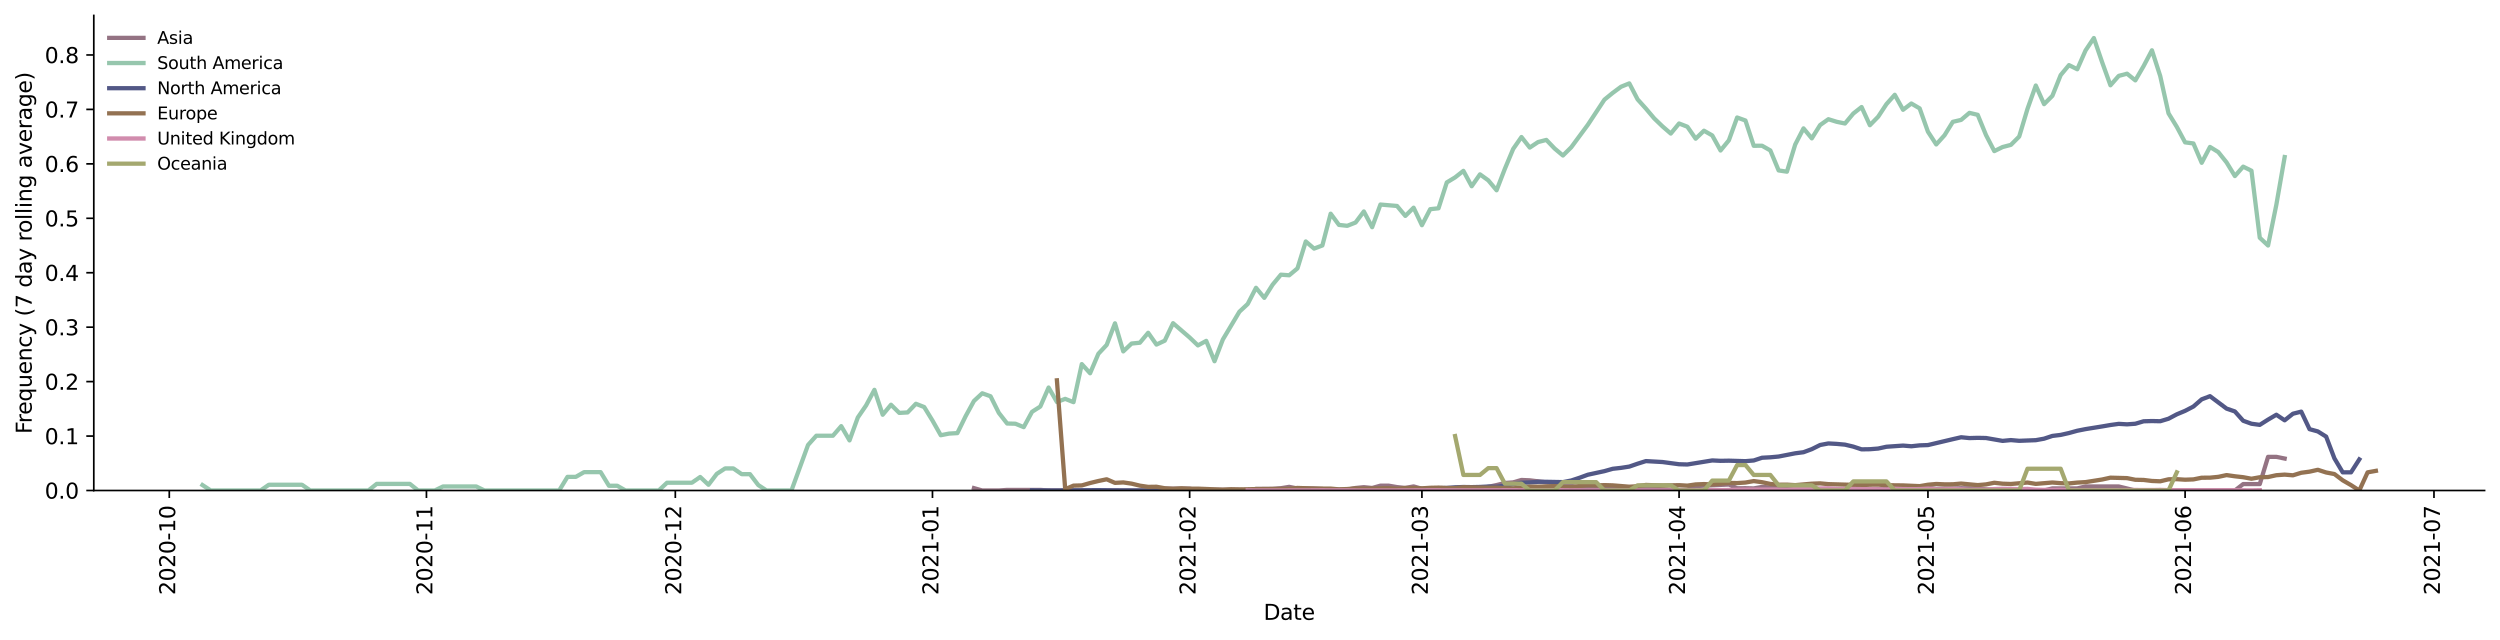 <?xml version="1.0" encoding="utf-8" standalone="no"?>
<!DOCTYPE svg PUBLIC "-//W3C//DTD SVG 1.1//EN"
  "http://www.w3.org/Graphics/SVG/1.1/DTD/svg11.dtd">
<svg height="298.621pt" version="1.1" viewBox="0 0 1166.981 298.621" width="1166.981pt" xmlns="http://www.w3.org/2000/svg" xmlns:xlink="http://www.w3.org/1999/xlink">
 <defs>
  <style type="text/css">*{stroke-linecap:butt;stroke-linejoin:round;}</style>
 </defs>
 <g id="figure_1">
  <g id="patch_1">
   <path d="M 0 298.621 
L 1166.981 298.621 
L 1166.981 0 
L 0 0 
z
" style="fill:#ffffff;"/>
  </g>
  <g id="axes_1">
   <g id="patch_2">
    <path d="M 43.781 228.96 
L 1159.781 228.96 
L 1159.781 7.2 
L 43.781 7.2 
z
" style="fill:#ffffff;"/>
   </g>
   <g id="matplotlib.axis_1">
    <g id="xtick_1">
     <g id="line2d_1">
      <defs>
       <path d="M 0 0 
L 0 3.5 
" id="m1f098448e4" style="stroke:#000000;stroke-width:0.8;"/>
      </defs>
      <g>
       <use style="stroke:#000000;stroke-width:0.8;" x="79.019" xlink:href="#m1f098448e4" y="228.96"/>
      </g>
     </g>
     <g id="text_1">
      <!-- 2020-10 -->
      <g transform="translate(81.779 277.743)rotate(-90)scale(0.1 -0.1)">
       <defs>
        <path d="M 1228 531 
L 3431 531 
L 3431 0 
L 469 0 
L 469 531 
Q 828 903 1448 1529 
Q 2069 2156 2228 2338 
Q 2531 2678 2651 2914 
Q 2772 3150 2772 3378 
Q 2772 3750 2511 3984 
Q 2250 4219 1831 4219 
Q 1534 4219 1204 4116 
Q 875 4013 500 3803 
L 500 4441 
Q 881 4594 1212 4672 
Q 1544 4750 1819 4750 
Q 2544 4750 2975 4387 
Q 3406 4025 3406 3419 
Q 3406 3131 3298 2873 
Q 3191 2616 2906 2266 
Q 2828 2175 2409 1742 
Q 1991 1309 1228 531 
z
" id="DejaVuSans-32" transform="scale(0.016)"/>
        <path d="M 2034 4250 
Q 1547 4250 1301 3770 
Q 1056 3291 1056 2328 
Q 1056 1369 1301 889 
Q 1547 409 2034 409 
Q 2525 409 2770 889 
Q 3016 1369 3016 2328 
Q 3016 3291 2770 3770 
Q 2525 4250 2034 4250 
z
M 2034 4750 
Q 2819 4750 3233 4129 
Q 3647 3509 3647 2328 
Q 3647 1150 3233 529 
Q 2819 -91 2034 -91 
Q 1250 -91 836 529 
Q 422 1150 422 2328 
Q 422 3509 836 4129 
Q 1250 4750 2034 4750 
z
" id="DejaVuSans-30" transform="scale(0.016)"/>
        <path d="M 313 2009 
L 1997 2009 
L 1997 1497 
L 313 1497 
L 313 2009 
z
" id="DejaVuSans-2d" transform="scale(0.016)"/>
        <path d="M 794 531 
L 1825 531 
L 1825 4091 
L 703 3866 
L 703 4441 
L 1819 4666 
L 2450 4666 
L 2450 531 
L 3481 531 
L 3481 0 
L 794 0 
L 794 531 
z
" id="DejaVuSans-31" transform="scale(0.016)"/>
       </defs>
       <use xlink:href="#DejaVuSans-32"/>
       <use x="63.623" xlink:href="#DejaVuSans-30"/>
       <use x="127.246" xlink:href="#DejaVuSans-32"/>
       <use x="190.869" xlink:href="#DejaVuSans-30"/>
       <use x="254.492" xlink:href="#DejaVuSans-2d"/>
       <use x="290.576" xlink:href="#DejaVuSans-31"/>
       <use x="354.199" xlink:href="#DejaVuSans-30"/>
      </g>
     </g>
    </g>
    <g id="xtick_2">
     <g id="line2d_2">
      <g>
       <use style="stroke:#000000;stroke-width:0.8;" x="199.061" xlink:href="#m1f098448e4" y="228.96"/>
      </g>
     </g>
     <g id="text_2">
      <!-- 2020-11 -->
      <g transform="translate(201.82 277.743)rotate(-90)scale(0.1 -0.1)">
       <use xlink:href="#DejaVuSans-32"/>
       <use x="63.623" xlink:href="#DejaVuSans-30"/>
       <use x="127.246" xlink:href="#DejaVuSans-32"/>
       <use x="190.869" xlink:href="#DejaVuSans-30"/>
       <use x="254.492" xlink:href="#DejaVuSans-2d"/>
       <use x="290.576" xlink:href="#DejaVuSans-31"/>
       <use x="354.199" xlink:href="#DejaVuSans-31"/>
      </g>
     </g>
    </g>
    <g id="xtick_3">
     <g id="line2d_3">
      <g>
       <use style="stroke:#000000;stroke-width:0.8;" x="315.23" xlink:href="#m1f098448e4" y="228.96"/>
      </g>
     </g>
     <g id="text_3">
      <!-- 2020-12 -->
      <g transform="translate(317.99 277.743)rotate(-90)scale(0.1 -0.1)">
       <use xlink:href="#DejaVuSans-32"/>
       <use x="63.623" xlink:href="#DejaVuSans-30"/>
       <use x="127.246" xlink:href="#DejaVuSans-32"/>
       <use x="190.869" xlink:href="#DejaVuSans-30"/>
       <use x="254.492" xlink:href="#DejaVuSans-2d"/>
       <use x="290.576" xlink:href="#DejaVuSans-31"/>
       <use x="354.199" xlink:href="#DejaVuSans-32"/>
      </g>
     </g>
    </g>
    <g id="xtick_4">
     <g id="line2d_4">
      <g>
       <use style="stroke:#000000;stroke-width:0.8;" x="435.272" xlink:href="#m1f098448e4" y="228.96"/>
      </g>
     </g>
     <g id="text_4">
      <!-- 2021-01 -->
      <g transform="translate(438.031 277.743)rotate(-90)scale(0.1 -0.1)">
       <use xlink:href="#DejaVuSans-32"/>
       <use x="63.623" xlink:href="#DejaVuSans-30"/>
       <use x="127.246" xlink:href="#DejaVuSans-32"/>
       <use x="190.869" xlink:href="#DejaVuSans-31"/>
       <use x="254.492" xlink:href="#DejaVuSans-2d"/>
       <use x="290.576" xlink:href="#DejaVuSans-30"/>
       <use x="354.199" xlink:href="#DejaVuSans-31"/>
      </g>
     </g>
    </g>
    <g id="xtick_5">
     <g id="line2d_5">
      <g>
       <use style="stroke:#000000;stroke-width:0.8;" x="555.314" xlink:href="#m1f098448e4" y="228.96"/>
      </g>
     </g>
     <g id="text_5">
      <!-- 2021-02 -->
      <g transform="translate(558.073 277.743)rotate(-90)scale(0.1 -0.1)">
       <use xlink:href="#DejaVuSans-32"/>
       <use x="63.623" xlink:href="#DejaVuSans-30"/>
       <use x="127.246" xlink:href="#DejaVuSans-32"/>
       <use x="190.869" xlink:href="#DejaVuSans-31"/>
       <use x="254.492" xlink:href="#DejaVuSans-2d"/>
       <use x="290.576" xlink:href="#DejaVuSans-30"/>
       <use x="354.199" xlink:href="#DejaVuSans-32"/>
      </g>
     </g>
    </g>
    <g id="xtick_6">
     <g id="line2d_6">
      <g>
       <use style="stroke:#000000;stroke-width:0.8;" x="663.738" xlink:href="#m1f098448e4" y="228.96"/>
      </g>
     </g>
     <g id="text_6">
      <!-- 2021-03 -->
      <g transform="translate(666.498 277.743)rotate(-90)scale(0.1 -0.1)">
       <defs>
        <path d="M 2597 2516 
Q 3050 2419 3304 2112 
Q 3559 1806 3559 1356 
Q 3559 666 3084 287 
Q 2609 -91 1734 -91 
Q 1441 -91 1130 -33 
Q 819 25 488 141 
L 488 750 
Q 750 597 1062 519 
Q 1375 441 1716 441 
Q 2309 441 2620 675 
Q 2931 909 2931 1356 
Q 2931 1769 2642 2001 
Q 2353 2234 1838 2234 
L 1294 2234 
L 1294 2753 
L 1863 2753 
Q 2328 2753 2575 2939 
Q 2822 3125 2822 3475 
Q 2822 3834 2567 4026 
Q 2313 4219 1838 4219 
Q 1578 4219 1281 4162 
Q 984 4106 628 3988 
L 628 4550 
Q 988 4650 1302 4700 
Q 1616 4750 1894 4750 
Q 2613 4750 3031 4423 
Q 3450 4097 3450 3541 
Q 3450 3153 3228 2886 
Q 3006 2619 2597 2516 
z
" id="DejaVuSans-33" transform="scale(0.016)"/>
       </defs>
       <use xlink:href="#DejaVuSans-32"/>
       <use x="63.623" xlink:href="#DejaVuSans-30"/>
       <use x="127.246" xlink:href="#DejaVuSans-32"/>
       <use x="190.869" xlink:href="#DejaVuSans-31"/>
       <use x="254.492" xlink:href="#DejaVuSans-2d"/>
       <use x="290.576" xlink:href="#DejaVuSans-30"/>
       <use x="354.199" xlink:href="#DejaVuSans-33"/>
      </g>
     </g>
    </g>
    <g id="xtick_7">
     <g id="line2d_7">
      <g>
       <use style="stroke:#000000;stroke-width:0.8;" x="783.78" xlink:href="#m1f098448e4" y="228.96"/>
      </g>
     </g>
     <g id="text_7">
      <!-- 2021-04 -->
      <g transform="translate(786.539 277.743)rotate(-90)scale(0.1 -0.1)">
       <defs>
        <path d="M 2419 4116 
L 825 1625 
L 2419 1625 
L 2419 4116 
z
M 2253 4666 
L 3047 4666 
L 3047 1625 
L 3713 1625 
L 3713 1100 
L 3047 1100 
L 3047 0 
L 2419 0 
L 2419 1100 
L 313 1100 
L 313 1709 
L 2253 4666 
z
" id="DejaVuSans-34" transform="scale(0.016)"/>
       </defs>
       <use xlink:href="#DejaVuSans-32"/>
       <use x="63.623" xlink:href="#DejaVuSans-30"/>
       <use x="127.246" xlink:href="#DejaVuSans-32"/>
       <use x="190.869" xlink:href="#DejaVuSans-31"/>
       <use x="254.492" xlink:href="#DejaVuSans-2d"/>
       <use x="290.576" xlink:href="#DejaVuSans-30"/>
       <use x="354.199" xlink:href="#DejaVuSans-34"/>
      </g>
     </g>
    </g>
    <g id="xtick_8">
     <g id="line2d_8">
      <g>
       <use style="stroke:#000000;stroke-width:0.8;" x="899.949" xlink:href="#m1f098448e4" y="228.96"/>
      </g>
     </g>
     <g id="text_8">
      <!-- 2021-05 -->
      <g transform="translate(902.709 277.743)rotate(-90)scale(0.1 -0.1)">
       <defs>
        <path d="M 691 4666 
L 3169 4666 
L 3169 4134 
L 1269 4134 
L 1269 2991 
Q 1406 3038 1543 3061 
Q 1681 3084 1819 3084 
Q 2600 3084 3056 2656 
Q 3513 2228 3513 1497 
Q 3513 744 3044 326 
Q 2575 -91 1722 -91 
Q 1428 -91 1123 -41 
Q 819 9 494 109 
L 494 744 
Q 775 591 1075 516 
Q 1375 441 1709 441 
Q 2250 441 2565 725 
Q 2881 1009 2881 1497 
Q 2881 1984 2565 2268 
Q 2250 2553 1709 2553 
Q 1456 2553 1204 2497 
Q 953 2441 691 2322 
L 691 4666 
z
" id="DejaVuSans-35" transform="scale(0.016)"/>
       </defs>
       <use xlink:href="#DejaVuSans-32"/>
       <use x="63.623" xlink:href="#DejaVuSans-30"/>
       <use x="127.246" xlink:href="#DejaVuSans-32"/>
       <use x="190.869" xlink:href="#DejaVuSans-31"/>
       <use x="254.492" xlink:href="#DejaVuSans-2d"/>
       <use x="290.576" xlink:href="#DejaVuSans-30"/>
       <use x="354.199" xlink:href="#DejaVuSans-35"/>
      </g>
     </g>
    </g>
    <g id="xtick_9">
     <g id="line2d_9">
      <g>
       <use style="stroke:#000000;stroke-width:0.8;" x="1019.991" xlink:href="#m1f098448e4" y="228.96"/>
      </g>
     </g>
     <g id="text_9">
      <!-- 2021-06 -->
      <g transform="translate(1022.75 277.743)rotate(-90)scale(0.1 -0.1)">
       <defs>
        <path d="M 2113 2584 
Q 1688 2584 1439 2293 
Q 1191 2003 1191 1497 
Q 1191 994 1439 701 
Q 1688 409 2113 409 
Q 2538 409 2786 701 
Q 3034 994 3034 1497 
Q 3034 2003 2786 2293 
Q 2538 2584 2113 2584 
z
M 3366 4563 
L 3366 3988 
Q 3128 4100 2886 4159 
Q 2644 4219 2406 4219 
Q 1781 4219 1451 3797 
Q 1122 3375 1075 2522 
Q 1259 2794 1537 2939 
Q 1816 3084 2150 3084 
Q 2853 3084 3261 2657 
Q 3669 2231 3669 1497 
Q 3669 778 3244 343 
Q 2819 -91 2113 -91 
Q 1303 -91 875 529 
Q 447 1150 447 2328 
Q 447 3434 972 4092 
Q 1497 4750 2381 4750 
Q 2619 4750 2861 4703 
Q 3103 4656 3366 4563 
z
" id="DejaVuSans-36" transform="scale(0.016)"/>
       </defs>
       <use xlink:href="#DejaVuSans-32"/>
       <use x="63.623" xlink:href="#DejaVuSans-30"/>
       <use x="127.246" xlink:href="#DejaVuSans-32"/>
       <use x="190.869" xlink:href="#DejaVuSans-31"/>
       <use x="254.492" xlink:href="#DejaVuSans-2d"/>
       <use x="290.576" xlink:href="#DejaVuSans-30"/>
       <use x="354.199" xlink:href="#DejaVuSans-36"/>
      </g>
     </g>
    </g>
    <g id="xtick_10">
     <g id="line2d_10">
      <g>
       <use style="stroke:#000000;stroke-width:0.8;" x="1136.16" xlink:href="#m1f098448e4" y="228.96"/>
      </g>
     </g>
     <g id="text_10">
      <!-- 2021-07 -->
      <g transform="translate(1138.92 277.743)rotate(-90)scale(0.1 -0.1)">
       <defs>
        <path d="M 525 4666 
L 3525 4666 
L 3525 4397 
L 1831 0 
L 1172 0 
L 2766 4134 
L 525 4134 
L 525 4666 
z
" id="DejaVuSans-37" transform="scale(0.016)"/>
       </defs>
       <use xlink:href="#DejaVuSans-32"/>
       <use x="63.623" xlink:href="#DejaVuSans-30"/>
       <use x="127.246" xlink:href="#DejaVuSans-32"/>
       <use x="190.869" xlink:href="#DejaVuSans-31"/>
       <use x="254.492" xlink:href="#DejaVuSans-2d"/>
       <use x="290.576" xlink:href="#DejaVuSans-30"/>
       <use x="354.199" xlink:href="#DejaVuSans-37"/>
      </g>
     </g>
    </g>
    <g id="text_11">
     <!-- Date -->
     <g transform="translate(589.83 289.341)scale(0.1 -0.1)">
      <defs>
       <path d="M 1259 4147 
L 1259 519 
L 2022 519 
Q 2988 519 3436 956 
Q 3884 1394 3884 2338 
Q 3884 3275 3436 3711 
Q 2988 4147 2022 4147 
L 1259 4147 
z
M 628 4666 
L 1925 4666 
Q 3281 4666 3915 4102 
Q 4550 3538 4550 2338 
Q 4550 1131 3912 565 
Q 3275 0 1925 0 
L 628 0 
L 628 4666 
z
" id="DejaVuSans-44" transform="scale(0.016)"/>
       <path d="M 2194 1759 
Q 1497 1759 1228 1600 
Q 959 1441 959 1056 
Q 959 750 1161 570 
Q 1363 391 1709 391 
Q 2188 391 2477 730 
Q 2766 1069 2766 1631 
L 2766 1759 
L 2194 1759 
z
M 3341 1997 
L 3341 0 
L 2766 0 
L 2766 531 
Q 2569 213 2275 61 
Q 1981 -91 1556 -91 
Q 1019 -91 701 211 
Q 384 513 384 1019 
Q 384 1609 779 1909 
Q 1175 2209 1959 2209 
L 2766 2209 
L 2766 2266 
Q 2766 2663 2505 2880 
Q 2244 3097 1772 3097 
Q 1472 3097 1187 3025 
Q 903 2953 641 2809 
L 641 3341 
Q 956 3463 1253 3523 
Q 1550 3584 1831 3584 
Q 2591 3584 2966 3190 
Q 3341 2797 3341 1997 
z
" id="DejaVuSans-61" transform="scale(0.016)"/>
       <path d="M 1172 4494 
L 1172 3500 
L 2356 3500 
L 2356 3053 
L 1172 3053 
L 1172 1153 
Q 1172 725 1289 603 
Q 1406 481 1766 481 
L 2356 481 
L 2356 0 
L 1766 0 
Q 1100 0 847 248 
Q 594 497 594 1153 
L 594 3053 
L 172 3053 
L 172 3500 
L 594 3500 
L 594 4494 
L 1172 4494 
z
" id="DejaVuSans-74" transform="scale(0.016)"/>
       <path d="M 3597 1894 
L 3597 1613 
L 953 1613 
Q 991 1019 1311 708 
Q 1631 397 2203 397 
Q 2534 397 2845 478 
Q 3156 559 3463 722 
L 3463 178 
Q 3153 47 2828 -22 
Q 2503 -91 2169 -91 
Q 1331 -91 842 396 
Q 353 884 353 1716 
Q 353 2575 817 3079 
Q 1281 3584 2069 3584 
Q 2775 3584 3186 3129 
Q 3597 2675 3597 1894 
z
M 3022 2063 
Q 3016 2534 2758 2815 
Q 2500 3097 2075 3097 
Q 1594 3097 1305 2825 
Q 1016 2553 972 2059 
L 3022 2063 
z
" id="DejaVuSans-65" transform="scale(0.016)"/>
      </defs>
      <use xlink:href="#DejaVuSans-44"/>
      <use x="77.002" xlink:href="#DejaVuSans-61"/>
      <use x="138.281" xlink:href="#DejaVuSans-74"/>
      <use x="177.49" xlink:href="#DejaVuSans-65"/>
     </g>
    </g>
   </g>
   <g id="matplotlib.axis_2">
    <g id="ytick_1">
     <g id="line2d_11">
      <defs>
       <path d="M 0 0 
L -3.5 0 
" id="m8416c98bc1" style="stroke:#000000;stroke-width:0.8;"/>
      </defs>
      <g>
       <use style="stroke:#000000;stroke-width:0.8;" x="43.781" xlink:href="#m8416c98bc1" y="228.96"/>
      </g>
     </g>
     <g id="text_12">
      <!-- 0.0 -->
      <g transform="translate(20.878 232.759)scale(0.1 -0.1)">
       <defs>
        <path d="M 684 794 
L 1344 794 
L 1344 0 
L 684 0 
L 684 794 
z
" id="DejaVuSans-2e" transform="scale(0.016)"/>
       </defs>
       <use xlink:href="#DejaVuSans-30"/>
       <use x="63.623" xlink:href="#DejaVuSans-2e"/>
       <use x="95.41" xlink:href="#DejaVuSans-30"/>
      </g>
     </g>
    </g>
    <g id="ytick_2">
     <g id="line2d_12">
      <g>
       <use style="stroke:#000000;stroke-width:0.8;" x="43.781" xlink:href="#m8416c98bc1" y="203.547"/>
      </g>
     </g>
     <g id="text_13">
      <!-- 0.1 -->
      <g transform="translate(20.878 207.347)scale(0.1 -0.1)">
       <use xlink:href="#DejaVuSans-30"/>
       <use x="63.623" xlink:href="#DejaVuSans-2e"/>
       <use x="95.41" xlink:href="#DejaVuSans-31"/>
      </g>
     </g>
    </g>
    <g id="ytick_3">
     <g id="line2d_13">
      <g>
       <use style="stroke:#000000;stroke-width:0.8;" x="43.781" xlink:href="#m8416c98bc1" y="178.135"/>
      </g>
     </g>
     <g id="text_14">
      <!-- 0.2 -->
      <g transform="translate(20.878 181.934)scale(0.1 -0.1)">
       <use xlink:href="#DejaVuSans-30"/>
       <use x="63.623" xlink:href="#DejaVuSans-2e"/>
       <use x="95.41" xlink:href="#DejaVuSans-32"/>
      </g>
     </g>
    </g>
    <g id="ytick_4">
     <g id="line2d_14">
      <g>
       <use style="stroke:#000000;stroke-width:0.8;" x="43.781" xlink:href="#m8416c98bc1" y="152.722"/>
      </g>
     </g>
     <g id="text_15">
      <!-- 0.3 -->
      <g transform="translate(20.878 156.521)scale(0.1 -0.1)">
       <use xlink:href="#DejaVuSans-30"/>
       <use x="63.623" xlink:href="#DejaVuSans-2e"/>
       <use x="95.41" xlink:href="#DejaVuSans-33"/>
      </g>
     </g>
    </g>
    <g id="ytick_5">
     <g id="line2d_15">
      <g>
       <use style="stroke:#000000;stroke-width:0.8;" x="43.781" xlink:href="#m8416c98bc1" y="127.31"/>
      </g>
     </g>
     <g id="text_16">
      <!-- 0.4 -->
      <g transform="translate(20.878 131.109)scale(0.1 -0.1)">
       <use xlink:href="#DejaVuSans-30"/>
       <use x="63.623" xlink:href="#DejaVuSans-2e"/>
       <use x="95.41" xlink:href="#DejaVuSans-34"/>
      </g>
     </g>
    </g>
    <g id="ytick_6">
     <g id="line2d_16">
      <g>
       <use style="stroke:#000000;stroke-width:0.8;" x="43.781" xlink:href="#m8416c98bc1" y="101.897"/>
      </g>
     </g>
     <g id="text_17">
      <!-- 0.5 -->
      <g transform="translate(20.878 105.696)scale(0.1 -0.1)">
       <use xlink:href="#DejaVuSans-30"/>
       <use x="63.623" xlink:href="#DejaVuSans-2e"/>
       <use x="95.41" xlink:href="#DejaVuSans-35"/>
      </g>
     </g>
    </g>
    <g id="ytick_7">
     <g id="line2d_17">
      <g>
       <use style="stroke:#000000;stroke-width:0.8;" x="43.781" xlink:href="#m8416c98bc1" y="76.484"/>
      </g>
     </g>
     <g id="text_18">
      <!-- 0.6 -->
      <g transform="translate(20.878 80.284)scale(0.1 -0.1)">
       <use xlink:href="#DejaVuSans-30"/>
       <use x="63.623" xlink:href="#DejaVuSans-2e"/>
       <use x="95.41" xlink:href="#DejaVuSans-36"/>
      </g>
     </g>
    </g>
    <g id="ytick_8">
     <g id="line2d_18">
      <g>
       <use style="stroke:#000000;stroke-width:0.8;" x="43.781" xlink:href="#m8416c98bc1" y="51.072"/>
      </g>
     </g>
     <g id="text_19">
      <!-- 0.7 -->
      <g transform="translate(20.878 54.871)scale(0.1 -0.1)">
       <use xlink:href="#DejaVuSans-30"/>
       <use x="63.623" xlink:href="#DejaVuSans-2e"/>
       <use x="95.41" xlink:href="#DejaVuSans-37"/>
      </g>
     </g>
    </g>
    <g id="ytick_9">
     <g id="line2d_19">
      <g>
       <use style="stroke:#000000;stroke-width:0.8;" x="43.781" xlink:href="#m8416c98bc1" y="25.659"/>
      </g>
     </g>
     <g id="text_20">
      <!-- 0.8 -->
      <g transform="translate(20.878 29.459)scale(0.1 -0.1)">
       <defs>
        <path d="M 2034 2216 
Q 1584 2216 1326 1975 
Q 1069 1734 1069 1313 
Q 1069 891 1326 650 
Q 1584 409 2034 409 
Q 2484 409 2743 651 
Q 3003 894 3003 1313 
Q 3003 1734 2745 1975 
Q 2488 2216 2034 2216 
z
M 1403 2484 
Q 997 2584 770 2862 
Q 544 3141 544 3541 
Q 544 4100 942 4425 
Q 1341 4750 2034 4750 
Q 2731 4750 3128 4425 
Q 3525 4100 3525 3541 
Q 3525 3141 3298 2862 
Q 3072 2584 2669 2484 
Q 3125 2378 3379 2068 
Q 3634 1759 3634 1313 
Q 3634 634 3220 271 
Q 2806 -91 2034 -91 
Q 1263 -91 848 271 
Q 434 634 434 1313 
Q 434 1759 690 2068 
Q 947 2378 1403 2484 
z
M 1172 3481 
Q 1172 3119 1398 2916 
Q 1625 2713 2034 2713 
Q 2441 2713 2670 2916 
Q 2900 3119 2900 3481 
Q 2900 3844 2670 4047 
Q 2441 4250 2034 4250 
Q 1625 4250 1398 4047 
Q 1172 3844 1172 3481 
z
" id="DejaVuSans-38" transform="scale(0.016)"/>
       </defs>
       <use xlink:href="#DejaVuSans-30"/>
       <use x="63.623" xlink:href="#DejaVuSans-2e"/>
       <use x="95.41" xlink:href="#DejaVuSans-38"/>
      </g>
     </g>
    </g>
    <g id="text_21">
     <!-- Frequency (7 day rolling average) -->
     <g transform="translate(14.798 202.529)rotate(-90)scale(0.1 -0.1)">
      <defs>
       <path d="M 628 4666 
L 3309 4666 
L 3309 4134 
L 1259 4134 
L 1259 2759 
L 3109 2759 
L 3109 2228 
L 1259 2228 
L 1259 0 
L 628 0 
L 628 4666 
z
" id="DejaVuSans-46" transform="scale(0.016)"/>
       <path d="M 2631 2963 
Q 2534 3019 2420 3045 
Q 2306 3072 2169 3072 
Q 1681 3072 1420 2755 
Q 1159 2438 1159 1844 
L 1159 0 
L 581 0 
L 581 3500 
L 1159 3500 
L 1159 2956 
Q 1341 3275 1631 3429 
Q 1922 3584 2338 3584 
Q 2397 3584 2469 3576 
Q 2541 3569 2628 3553 
L 2631 2963 
z
" id="DejaVuSans-72" transform="scale(0.016)"/>
       <path d="M 947 1747 
Q 947 1113 1208 752 
Q 1469 391 1925 391 
Q 2381 391 2643 752 
Q 2906 1113 2906 1747 
Q 2906 2381 2643 2742 
Q 2381 3103 1925 3103 
Q 1469 3103 1208 2742 
Q 947 2381 947 1747 
z
M 2906 525 
Q 2725 213 2448 61 
Q 2172 -91 1784 -91 
Q 1150 -91 751 415 
Q 353 922 353 1747 
Q 353 2572 751 3078 
Q 1150 3584 1784 3584 
Q 2172 3584 2448 3432 
Q 2725 3281 2906 2969 
L 2906 3500 
L 3481 3500 
L 3481 -1331 
L 2906 -1331 
L 2906 525 
z
" id="DejaVuSans-71" transform="scale(0.016)"/>
       <path d="M 544 1381 
L 544 3500 
L 1119 3500 
L 1119 1403 
Q 1119 906 1312 657 
Q 1506 409 1894 409 
Q 2359 409 2629 706 
Q 2900 1003 2900 1516 
L 2900 3500 
L 3475 3500 
L 3475 0 
L 2900 0 
L 2900 538 
Q 2691 219 2414 64 
Q 2138 -91 1772 -91 
Q 1169 -91 856 284 
Q 544 659 544 1381 
z
M 1991 3584 
L 1991 3584 
z
" id="DejaVuSans-75" transform="scale(0.016)"/>
       <path d="M 3513 2113 
L 3513 0 
L 2938 0 
L 2938 2094 
Q 2938 2591 2744 2837 
Q 2550 3084 2163 3084 
Q 1697 3084 1428 2787 
Q 1159 2491 1159 1978 
L 1159 0 
L 581 0 
L 581 3500 
L 1159 3500 
L 1159 2956 
Q 1366 3272 1645 3428 
Q 1925 3584 2291 3584 
Q 2894 3584 3203 3211 
Q 3513 2838 3513 2113 
z
" id="DejaVuSans-6e" transform="scale(0.016)"/>
       <path d="M 3122 3366 
L 3122 2828 
Q 2878 2963 2633 3030 
Q 2388 3097 2138 3097 
Q 1578 3097 1268 2742 
Q 959 2388 959 1747 
Q 959 1106 1268 751 
Q 1578 397 2138 397 
Q 2388 397 2633 464 
Q 2878 531 3122 666 
L 3122 134 
Q 2881 22 2623 -34 
Q 2366 -91 2075 -91 
Q 1284 -91 818 406 
Q 353 903 353 1747 
Q 353 2603 823 3093 
Q 1294 3584 2113 3584 
Q 2378 3584 2631 3529 
Q 2884 3475 3122 3366 
z
" id="DejaVuSans-63" transform="scale(0.016)"/>
       <path d="M 2059 -325 
Q 1816 -950 1584 -1140 
Q 1353 -1331 966 -1331 
L 506 -1331 
L 506 -850 
L 844 -850 
Q 1081 -850 1212 -737 
Q 1344 -625 1503 -206 
L 1606 56 
L 191 3500 
L 800 3500 
L 1894 763 
L 2988 3500 
L 3597 3500 
L 2059 -325 
z
" id="DejaVuSans-79" transform="scale(0.016)"/>
       <path id="DejaVuSans-20" transform="scale(0.016)"/>
       <path d="M 1984 4856 
Q 1566 4138 1362 3434 
Q 1159 2731 1159 2009 
Q 1159 1288 1364 580 
Q 1569 -128 1984 -844 
L 1484 -844 
Q 1016 -109 783 600 
Q 550 1309 550 2009 
Q 550 2706 781 3412 
Q 1013 4119 1484 4856 
L 1984 4856 
z
" id="DejaVuSans-28" transform="scale(0.016)"/>
       <path d="M 2906 2969 
L 2906 4863 
L 3481 4863 
L 3481 0 
L 2906 0 
L 2906 525 
Q 2725 213 2448 61 
Q 2172 -91 1784 -91 
Q 1150 -91 751 415 
Q 353 922 353 1747 
Q 353 2572 751 3078 
Q 1150 3584 1784 3584 
Q 2172 3584 2448 3432 
Q 2725 3281 2906 2969 
z
M 947 1747 
Q 947 1113 1208 752 
Q 1469 391 1925 391 
Q 2381 391 2643 752 
Q 2906 1113 2906 1747 
Q 2906 2381 2643 2742 
Q 2381 3103 1925 3103 
Q 1469 3103 1208 2742 
Q 947 2381 947 1747 
z
" id="DejaVuSans-64" transform="scale(0.016)"/>
       <path d="M 1959 3097 
Q 1497 3097 1228 2736 
Q 959 2375 959 1747 
Q 959 1119 1226 758 
Q 1494 397 1959 397 
Q 2419 397 2687 759 
Q 2956 1122 2956 1747 
Q 2956 2369 2687 2733 
Q 2419 3097 1959 3097 
z
M 1959 3584 
Q 2709 3584 3137 3096 
Q 3566 2609 3566 1747 
Q 3566 888 3137 398 
Q 2709 -91 1959 -91 
Q 1206 -91 779 398 
Q 353 888 353 1747 
Q 353 2609 779 3096 
Q 1206 3584 1959 3584 
z
" id="DejaVuSans-6f" transform="scale(0.016)"/>
       <path d="M 603 4863 
L 1178 4863 
L 1178 0 
L 603 0 
L 603 4863 
z
" id="DejaVuSans-6c" transform="scale(0.016)"/>
       <path d="M 603 3500 
L 1178 3500 
L 1178 0 
L 603 0 
L 603 3500 
z
M 603 4863 
L 1178 4863 
L 1178 4134 
L 603 4134 
L 603 4863 
z
" id="DejaVuSans-69" transform="scale(0.016)"/>
       <path d="M 2906 1791 
Q 2906 2416 2648 2759 
Q 2391 3103 1925 3103 
Q 1463 3103 1205 2759 
Q 947 2416 947 1791 
Q 947 1169 1205 825 
Q 1463 481 1925 481 
Q 2391 481 2648 825 
Q 2906 1169 2906 1791 
z
M 3481 434 
Q 3481 -459 3084 -895 
Q 2688 -1331 1869 -1331 
Q 1566 -1331 1297 -1286 
Q 1028 -1241 775 -1147 
L 775 -588 
Q 1028 -725 1275 -790 
Q 1522 -856 1778 -856 
Q 2344 -856 2625 -561 
Q 2906 -266 2906 331 
L 2906 616 
Q 2728 306 2450 153 
Q 2172 0 1784 0 
Q 1141 0 747 490 
Q 353 981 353 1791 
Q 353 2603 747 3093 
Q 1141 3584 1784 3584 
Q 2172 3584 2450 3431 
Q 2728 3278 2906 2969 
L 2906 3500 
L 3481 3500 
L 3481 434 
z
" id="DejaVuSans-67" transform="scale(0.016)"/>
       <path d="M 191 3500 
L 800 3500 
L 1894 563 
L 2988 3500 
L 3597 3500 
L 2284 0 
L 1503 0 
L 191 3500 
z
" id="DejaVuSans-76" transform="scale(0.016)"/>
       <path d="M 513 4856 
L 1013 4856 
Q 1481 4119 1714 3412 
Q 1947 2706 1947 2009 
Q 1947 1309 1714 600 
Q 1481 -109 1013 -844 
L 513 -844 
Q 928 -128 1133 580 
Q 1338 1288 1338 2009 
Q 1338 2731 1133 3434 
Q 928 4138 513 4856 
z
" id="DejaVuSans-29" transform="scale(0.016)"/>
      </defs>
      <use xlink:href="#DejaVuSans-46"/>
      <use x="50.27" xlink:href="#DejaVuSans-72"/>
      <use x="89.133" xlink:href="#DejaVuSans-65"/>
      <use x="150.656" xlink:href="#DejaVuSans-71"/>
      <use x="214.133" xlink:href="#DejaVuSans-75"/>
      <use x="277.512" xlink:href="#DejaVuSans-65"/>
      <use x="339.035" xlink:href="#DejaVuSans-6e"/>
      <use x="402.414" xlink:href="#DejaVuSans-63"/>
      <use x="457.395" xlink:href="#DejaVuSans-79"/>
      <use x="516.574" xlink:href="#DejaVuSans-20"/>
      <use x="548.361" xlink:href="#DejaVuSans-28"/>
      <use x="587.375" xlink:href="#DejaVuSans-37"/>
      <use x="650.998" xlink:href="#DejaVuSans-20"/>
      <use x="682.785" xlink:href="#DejaVuSans-64"/>
      <use x="746.262" xlink:href="#DejaVuSans-61"/>
      <use x="807.541" xlink:href="#DejaVuSans-79"/>
      <use x="866.721" xlink:href="#DejaVuSans-20"/>
      <use x="898.508" xlink:href="#DejaVuSans-72"/>
      <use x="937.371" xlink:href="#DejaVuSans-6f"/>
      <use x="998.553" xlink:href="#DejaVuSans-6c"/>
      <use x="1026.336" xlink:href="#DejaVuSans-6c"/>
      <use x="1054.119" xlink:href="#DejaVuSans-69"/>
      <use x="1081.902" xlink:href="#DejaVuSans-6e"/>
      <use x="1145.281" xlink:href="#DejaVuSans-67"/>
      <use x="1208.758" xlink:href="#DejaVuSans-20"/>
      <use x="1240.545" xlink:href="#DejaVuSans-61"/>
      <use x="1301.824" xlink:href="#DejaVuSans-76"/>
      <use x="1361.004" xlink:href="#DejaVuSans-65"/>
      <use x="1422.527" xlink:href="#DejaVuSans-72"/>
      <use x="1463.641" xlink:href="#DejaVuSans-61"/>
      <use x="1524.92" xlink:href="#DejaVuSans-67"/>
      <use x="1588.396" xlink:href="#DejaVuSans-65"/>
      <use x="1649.92" xlink:href="#DejaVuSans-29"/>
     </g>
    </g>
   </g>
   <g id="line2d_20">
    <path clip-path="url(#pfb87ba1a69)" d="M 454.633 227.861 
L 458.506 228.96 
L 466.25 228.96 
L 470.123 228.688 
L 485.612 228.688 
L 489.484 228.96 
L 535.952 228.96 
L 539.824 228.104 
L 555.314 228.104 
L 559.186 228.96 
L 563.058 228.654 
L 578.547 228.654 
L 582.42 228.96 
L 586.292 228.196 
L 594.037 228.196 
L 597.909 227.9 
L 601.781 227.265 
L 605.654 228.029 
L 613.398 228.029 
L 621.143 228.578 
L 628.887 228.578 
L 632.76 227.796 
L 636.632 227.415 
L 640.504 227.797 
L 644.377 226.716 
L 648.249 226.716 
L 652.121 227.385 
L 655.994 227.765 
L 659.866 227.069 
L 663.738 228.151 
L 667.611 228.151 
L 671.483 228.264 
L 675.355 228.264 
L 679.227 228.608 
L 686.972 228.608 
L 690.844 228.393 
L 694.717 227.256 
L 698.589 226.426 
L 702.461 225.459 
L 706.334 225.172 
L 710.206 224.05 
L 714.078 224.215 
L 721.823 225.162 
L 725.695 225.449 
L 729.568 226.601 
L 733.44 226.798 
L 737.312 227.519 
L 745.057 227.347 
L 748.929 227.108 
L 752.801 227.882 
L 756.674 227.412 
L 764.418 227.725 
L 768.291 228.149 
L 772.163 228.054 
L 779.908 228.792 
L 783.78 228.665 
L 787.652 228.665 
L 791.524 226.877 
L 807.014 226.168 
L 810.886 227.93 
L 814.758 227.9 
L 818.631 227.991 
L 822.503 227.299 
L 826.375 227.535 
L 830.248 227.419 
L 834.12 227.677 
L 837.992 227.565 
L 841.865 228.511 
L 845.737 228.099 
L 849.609 228.336 
L 853.481 228.336 
L 861.226 228.548 
L 865.098 228.844 
L 868.971 228.735 
L 872.843 228.444 
L 880.588 228.351 
L 884.46 227.806 
L 888.332 227.638 
L 892.205 227.746 
L 896.077 227.633 
L 899.949 227.726 
L 903.822 228.198 
L 907.694 228.022 
L 911.566 228.032 
L 915.438 227.902 
L 923.183 227.972 
L 927.055 228.426 
L 938.672 228.842 
L 942.545 228.96 
L 954.162 228.96 
L 958.034 227.983 
L 969.651 227.983 
L 973.523 227.091 
L 989.012 227.091 
L 996.757 228.96 
L 1043.225 228.96 
L 1047.097 225.97 
L 1054.842 225.97 
L 1058.714 213.264 
L 1062.586 213.264 
L 1066.459 214.044 
L 1066.459 214.044 
" style="fill:none;stroke:#947383;stroke-linecap:square;stroke-width:2;"/>
   </g>
   <g id="line2d_21">
    <path clip-path="url(#pfb87ba1a69)" d="M 94.509 226.419 
L 98.381 228.96 
L 121.615 228.96 
L 125.487 226.285 
L 140.976 226.285 
L 144.849 228.96 
L 171.955 228.96 
L 175.827 225.88 
L 191.316 225.88 
L 195.189 228.96 
L 202.933 228.96 
L 206.806 227.078 
L 222.295 227.078 
L 226.167 228.96 
L 261.018 228.96 
L 264.89 222.607 
L 268.763 222.607 
L 272.635 220.397 
L 280.379 220.397 
L 284.252 226.75 
L 288.124 226.75 
L 291.996 228.96 
L 307.486 228.96 
L 311.358 225.33 
L 322.975 225.33 
L 326.847 222.655 
L 330.719 226.285 
L 334.592 221.202 
L 338.464 218.661 
L 342.336 218.661 
L 346.209 221.336 
L 350.081 221.336 
L 353.953 226.419 
L 357.826 228.96 
L 369.443 228.96 
L 377.187 207.715 
L 381.06 203.389 
L 388.804 203.389 
L 392.676 198.923 
L 396.549 205.575 
L 400.421 194.884 
L 404.293 189.237 
L 408.166 181.976 
L 412.038 193.593 
L 415.91 188.934 
L 419.783 192.739 
L 423.655 192.522 
L 427.527 188.488 
L 431.4 190.001 
L 435.272 196.309 
L 439.144 203.164 
L 443.017 202.399 
L 446.889 202.173 
L 450.761 194.252 
L 454.633 187.173 
L 458.506 183.588 
L 462.378 184.978 
L 466.25 192.734 
L 470.123 197.691 
L 473.995 197.794 
L 477.867 199.383 
L 481.74 192.226 
L 485.612 189.767 
L 489.484 180.898 
L 493.357 187.653 
L 497.229 186.186 
L 501.101 187.723 
L 504.973 169.961 
L 508.846 174.232 
L 512.718 165.138 
L 516.59 160.999 
L 520.463 150.931 
L 524.335 164.024 
L 528.207 160.364 
L 532.08 159.981 
L 535.952 155.344 
L 539.824 160.843 
L 543.697 159.028 
L 547.569 150.866 
L 555.314 157.539 
L 559.186 161.24 
L 563.058 159.122 
L 566.93 168.625 
L 570.803 158.501 
L 578.547 145.501 
L 582.42 141.894 
L 586.292 134.346 
L 590.164 139.031 
L 594.037 132.886 
L 597.909 128.219 
L 601.781 128.498 
L 605.654 125.263 
L 609.526 112.716 
L 613.398 116.039 
L 617.27 114.584 
L 621.143 99.753 
L 625.015 104.986 
L 628.887 105.41 
L 632.76 103.88 
L 636.632 98.708 
L 640.504 106.045 
L 644.377 95.48 
L 652.121 96.142 
L 655.994 100.786 
L 659.866 96.953 
L 663.738 105.119 
L 667.611 97.647 
L 671.483 97.228 
L 675.355 85.158 
L 679.227 82.806 
L 683.1 79.764 
L 686.972 86.934 
L 690.844 81.39 
L 694.717 84.184 
L 698.589 88.812 
L 702.461 78.794 
L 706.334 69.532 
L 710.206 63.97 
L 714.078 68.887 
L 717.951 66.316 
L 721.823 65.313 
L 725.695 69.343 
L 729.568 72.589 
L 733.44 68.748 
L 741.184 58.265 
L 748.929 46.525 
L 752.801 43.364 
L 756.674 40.499 
L 760.546 38.927 
L 764.418 46.388 
L 768.291 50.683 
L 772.163 55.258 
L 776.035 58.988 
L 779.908 62.346 
L 783.78 57.646 
L 787.652 59.15 
L 791.524 64.735 
L 795.397 61.019 
L 799.269 63.22 
L 803.141 70.249 
L 807.014 65.511 
L 810.886 54.854 
L 814.758 56.246 
L 818.631 68.05 
L 822.503 68.022 
L 826.375 70.227 
L 830.248 79.556 
L 834.12 80.135 
L 837.992 67.462 
L 841.865 59.931 
L 845.737 64.588 
L 849.609 58.376 
L 853.481 55.649 
L 857.354 56.85 
L 861.226 57.652 
L 865.098 53.003 
L 868.971 49.964 
L 872.843 58.445 
L 876.715 54.479 
L 880.588 48.592 
L 884.46 44.254 
L 888.332 51.246 
L 892.205 48.318 
L 896.077 50.59 
L 899.949 61.477 
L 903.822 67.424 
L 907.694 63.13 
L 911.566 56.869 
L 915.438 55.969 
L 919.311 52.686 
L 923.183 53.603 
L 927.055 63.051 
L 930.928 70.537 
L 934.8 68.636 
L 938.672 67.621 
L 942.545 63.741 
L 946.417 50.82 
L 950.289 39.927 
L 954.162 48.616 
L 958.034 44.733 
L 961.906 35.049 
L 965.778 30.401 
L 969.651 32.324 
L 973.523 23.544 
L 977.395 17.76 
L 981.268 29.083 
L 985.14 39.811 
L 989.012 35.421 
L 992.885 34.395 
L 996.757 37.513 
L 1000.629 30.829 
L 1004.502 23.479 
L 1008.374 35.487 
L 1012.246 52.898 
L 1016.119 59.222 
L 1019.991 66.452 
L 1023.863 66.96 
L 1027.735 75.989 
L 1031.608 68.597 
L 1035.48 70.983 
L 1039.352 75.824 
L 1043.225 82.177 
L 1047.097 77.79 
L 1050.969 79.696 
L 1054.842 110.973 
L 1058.714 114.603 
L 1062.586 95.544 
L 1066.459 73.308 
L 1066.459 73.308 
" style="fill:none;stroke:#96c6ad;stroke-linecap:square;stroke-width:2;"/>
   </g>
   <g id="line2d_22">
    <path clip-path="url(#pfb87ba1a69)" d="M 481.74 228.863 
L 493.357 228.96 
L 501.101 228.861 
L 512.718 228.792 
L 520.463 228.892 
L 532.08 228.96 
L 551.441 228.91 
L 566.93 228.937 
L 594.037 228.841 
L 605.654 228.885 
L 617.27 228.731 
L 632.76 228.812 
L 659.866 228.273 
L 663.738 228.297 
L 671.483 227.841 
L 675.355 227.752 
L 679.227 227.47 
L 683.1 227.332 
L 686.972 227.392 
L 690.844 227.306 
L 694.717 227.107 
L 698.589 227.21 
L 702.461 226.695 
L 710.206 225.346 
L 714.078 225.199 
L 717.951 224.911 
L 721.823 224.902 
L 729.568 225.048 
L 733.44 224.301 
L 737.312 223.022 
L 741.184 221.598 
L 748.929 219.927 
L 752.801 218.831 
L 756.674 218.397 
L 760.546 217.801 
L 764.418 216.459 
L 768.291 215.235 
L 776.035 215.67 
L 783.78 216.707 
L 787.652 216.818 
L 799.269 214.926 
L 803.141 215.115 
L 807.014 215.044 
L 814.758 215.271 
L 818.631 214.943 
L 822.503 213.672 
L 826.375 213.463 
L 830.248 213.107 
L 837.992 211.597 
L 841.865 211.091 
L 845.737 209.654 
L 849.609 207.727 
L 853.481 206.997 
L 857.354 207.204 
L 861.226 207.555 
L 865.098 208.475 
L 868.971 209.754 
L 872.843 209.69 
L 876.715 209.382 
L 880.588 208.537 
L 888.332 207.998 
L 892.205 208.311 
L 896.077 207.892 
L 899.949 207.756 
L 911.566 205 
L 915.438 204.113 
L 919.311 204.491 
L 923.183 204.382 
L 927.055 204.463 
L 934.8 205.802 
L 938.672 205.431 
L 942.545 205.77 
L 950.289 205.47 
L 954.162 204.772 
L 958.034 203.486 
L 961.906 203.012 
L 965.778 202.137 
L 969.651 201.069 
L 973.523 200.304 
L 981.268 199.055 
L 985.14 198.389 
L 989.012 197.856 
L 992.885 198.076 
L 996.757 197.8 
L 1000.629 196.652 
L 1004.502 196.542 
L 1008.374 196.625 
L 1012.246 195.456 
L 1016.119 193.402 
L 1019.991 191.78 
L 1023.863 189.764 
L 1027.735 186.407 
L 1031.608 184.932 
L 1039.352 190.735 
L 1043.225 192.06 
L 1047.097 196.404 
L 1050.969 197.798 
L 1054.842 198.325 
L 1058.714 195.87 
L 1062.586 193.601 
L 1066.459 196.195 
L 1070.331 193.122 
L 1074.203 192.15 
L 1078.075 200.329 
L 1081.948 201.388 
L 1085.82 203.808 
L 1089.692 213.973 
L 1093.565 220.489 
L 1097.437 220.489 
L 1101.309 214.439 
L 1101.309 214.439 
" style="fill:none;stroke:#525886;stroke-linecap:square;stroke-width:2;"/>
   </g>
   <g id="line2d_23">
    <path clip-path="url(#pfb87ba1a69)" d="M 493.357 177.537 
L 497.229 228.362 
L 501.101 226.687 
L 504.973 226.588 
L 508.846 225.471 
L 512.718 224.53 
L 516.59 223.727 
L 520.463 225.403 
L 524.335 225.192 
L 528.207 225.756 
L 532.08 226.697 
L 535.952 227.271 
L 539.824 227.212 
L 543.697 227.912 
L 547.569 228.169 
L 551.441 227.935 
L 555.314 228.119 
L 559.186 228.1 
L 570.803 228.571 
L 574.675 228.368 
L 578.547 228.445 
L 586.292 228.306 
L 601.781 228.166 
L 605.654 227.772 
L 613.398 228.045 
L 621.143 228.077 
L 625.015 228.426 
L 628.887 228.278 
L 632.76 227.986 
L 636.632 228.076 
L 648.249 227.886 
L 652.121 228.129 
L 655.994 227.803 
L 659.866 227.802 
L 663.738 227.952 
L 667.611 227.697 
L 671.483 227.616 
L 675.355 227.811 
L 679.227 227.819 
L 683.1 227.439 
L 694.717 227.631 
L 698.589 227.621 
L 702.461 227.861 
L 706.334 227.961 
L 714.078 227.135 
L 717.951 227.162 
L 725.695 226.924 
L 729.568 227.312 
L 733.44 227.363 
L 737.312 226.851 
L 741.184 226.552 
L 745.057 226.61 
L 748.929 226.445 
L 752.801 226.562 
L 760.546 227.195 
L 764.418 226.977 
L 768.291 226.369 
L 776.035 226.649 
L 783.78 226.475 
L 787.652 226.693 
L 791.524 226.128 
L 795.397 225.965 
L 799.269 226.145 
L 807.014 225.412 
L 810.886 225.498 
L 814.758 225.244 
L 818.631 224.563 
L 822.503 225.086 
L 826.375 225.9 
L 830.248 226.264 
L 834.12 226.23 
L 837.992 226.459 
L 845.737 225.781 
L 849.609 225.633 
L 853.481 225.992 
L 868.971 226.438 
L 872.843 226.26 
L 876.715 226.22 
L 880.588 226.494 
L 888.332 226.588 
L 896.077 226.93 
L 899.949 226.27 
L 903.822 225.92 
L 907.694 226.085 
L 911.566 226.067 
L 915.438 225.727 
L 923.183 226.443 
L 927.055 226.111 
L 930.928 225.345 
L 934.8 225.786 
L 938.672 225.922 
L 946.417 225.245 
L 950.289 225.874 
L 958.034 225.229 
L 961.906 225.54 
L 965.778 225.659 
L 969.651 225.267 
L 973.523 225.046 
L 981.268 223.828 
L 985.14 222.975 
L 992.885 223.183 
L 996.757 223.954 
L 1000.629 224.037 
L 1004.502 224.511 
L 1008.374 224.666 
L 1012.246 223.739 
L 1016.119 223.678 
L 1019.991 223.921 
L 1023.863 223.781 
L 1027.735 222.997 
L 1031.608 222.972 
L 1035.48 222.595 
L 1039.352 221.768 
L 1043.225 222.323 
L 1047.097 222.756 
L 1050.969 223.472 
L 1054.842 222.777 
L 1058.714 222.675 
L 1062.586 221.827 
L 1066.459 221.55 
L 1070.331 221.87 
L 1074.203 220.683 
L 1078.075 220.167 
L 1081.948 219.297 
L 1085.82 220.547 
L 1089.692 221.284 
L 1093.565 224.208 
L 1097.437 226.45 
L 1101.309 228.96 
L 1105.182 220.489 
L 1109.054 219.791 
L 1109.054 219.791 
" style="fill:none;stroke:#937252;stroke-linecap:square;stroke-width:2;"/>
   </g>
   <g id="line2d_24">
    <path clip-path="url(#pfb87ba1a69)" d="M 582.42 228.903 
L 586.292 228.96 
L 590.164 228.96 
L 594.037 228.96 
L 597.909 228.96 
L 601.781 228.928 
L 605.654 228.928 
L 609.526 228.928 
L 613.398 228.889 
L 617.27 228.863 
L 621.143 228.895 
L 625.015 228.895 
L 628.887 228.895 
L 632.76 228.934 
L 636.632 228.96 
L 640.504 228.96 
L 644.377 228.96 
L 648.249 228.96 
L 652.121 228.936 
L 655.994 228.904 
L 659.866 228.904 
L 663.738 228.884 
L 667.611 228.861 
L 671.483 228.864 
L 675.355 228.895 
L 679.227 228.895 
L 683.1 228.882 
L 686.972 228.904 
L 690.844 228.882 
L 694.717 228.86 
L 698.589 228.86 
L 702.461 228.829 
L 706.334 228.829 
L 710.206 228.851 
L 714.078 228.824 
L 717.951 228.809 
L 721.823 228.838 
L 725.695 228.838 
L 729.568 228.835 
L 733.44 228.883 
L 737.312 228.898 
L 741.184 228.935 
L 745.057 228.905 
L 748.929 228.931 
L 752.801 228.907 
L 756.674 228.907 
L 760.546 228.907 
L 764.418 228.936 
L 768.291 228.936 
L 772.163 228.96 
L 776.035 228.96 
L 779.908 228.932 
L 783.78 228.871 
L 787.652 228.871 
L 791.524 228.871 
L 795.397 228.788 
L 799.269 228.779 
L 803.141 228.774 
L 807.014 228.7 
L 810.886 228.599 
L 814.758 228.538 
L 818.631 228.505 
L 822.503 228.517 
L 826.375 228.508 
L 830.248 228.524 
L 834.12 228.627 
L 837.992 228.264 
L 841.865 228.161 
L 845.737 228.186 
L 849.609 228.001 
L 853.481 227.924 
L 857.354 228.214 
L 861.226 228.249 
L 865.098 228.264 
L 868.971 228.316 
L 872.843 228.36 
L 876.715 228.418 
L 880.588 228.502 
L 884.46 228.132 
L 888.332 228.3 
L 892.205 228.326 
L 896.077 228.307 
L 899.949 228.063 
L 903.822 228.387 
L 907.694 228.376 
L 911.566 228.294 
L 915.438 228.398 
L 919.311 228.639 
L 923.183 228.573 
L 927.055 228.569 
L 930.928 228.282 
L 934.8 228.167 
L 938.672 228.21 
L 942.545 228.321 
L 946.417 228.211 
L 950.289 228.566 
L 954.162 228.681 
L 958.034 228.681 
L 961.906 228.62 
L 965.778 228.794 
L 969.651 228.789 
L 973.523 228.789 
L 977.395 228.789 
L 981.268 228.85 
L 985.14 228.85 
L 989.012 228.915 
L 992.885 228.778 
L 996.757 228.701 
L 1000.629 228.746 
L 1004.502 228.746 
L 1008.374 228.673 
L 1012.246 228.785 
L 1016.119 228.84 
L 1019.991 228.824 
L 1023.863 228.824 
L 1027.735 228.882 
L 1031.608 228.874 
L 1035.48 228.896 
L 1039.352 228.862 
L 1043.225 228.862 
L 1047.097 228.862 
L 1050.969 228.894 
L 1054.842 228.813 
" style="fill:none;stroke:#d18cad;stroke-linecap:square;stroke-width:2;"/>
   </g>
   <g id="line2d_25">
    <path clip-path="url(#pfb87ba1a69)" d="M 679.227 203.547 
L 683.1 221.699 
L 686.972 221.699 
L 690.844 221.699 
L 694.717 218.523 
L 698.589 218.523 
L 702.461 225.783 
L 706.334 225.783 
L 710.206 225.783 
L 714.078 228.96 
L 717.951 228.96 
L 721.823 228.96 
L 725.695 228.96 
L 729.568 225.05 
L 733.44 225.05 
L 737.312 225.05 
L 741.184 225.05 
L 745.057 225.05 
L 748.929 228.96 
L 752.801 228.96 
L 756.674 228.96 
L 760.546 228.96 
L 764.418 226.54 
L 768.291 226.54 
L 772.163 226.54 
L 776.035 226.54 
L 779.908 226.54 
L 783.78 228.96 
L 787.652 228.96 
L 791.524 228.96 
L 795.397 228.96 
L 799.269 224.34 
L 803.141 224.34 
L 807.014 224.34 
L 810.886 217.079 
L 814.758 217.079 
L 818.631 221.699 
L 822.503 221.699 
L 826.375 221.699 
L 830.248 226.54 
L 834.12 226.54 
L 837.992 226.54 
L 841.865 226.54 
L 845.737 226.54 
L 849.609 228.96 
L 853.481 228.96 
L 857.354 228.96 
L 861.226 228.96 
L 865.098 224.725 
L 868.971 224.725 
L 872.843 224.725 
L 876.715 224.725 
L 880.588 224.725 
L 884.46 228.96 
L 888.332 228.96 
L 892.205 228.96 
L 896.077 228.96 
L 899.949 228.96 
L 903.822 228.96 
L 907.694 228.96 
L 911.566 228.96 
L 915.438 228.96 
L 919.311 228.96 
L 923.183 228.96 
L 927.055 228.96 
L 930.928 228.96 
L 934.8 228.96 
L 938.672 228.96 
L 942.545 228.96 
L 946.417 218.795 
L 950.289 218.795 
L 954.162 218.795 
L 958.034 218.795 
L 961.906 218.795 
L 965.778 228.96 
L 969.651 228.96 
L 973.523 228.96 
L 977.395 228.96 
L 981.268 228.96 
L 985.14 228.96 
L 989.012 228.96 
L 992.885 228.96 
L 996.757 228.96 
L 1000.629 228.96 
L 1004.502 228.96 
L 1008.374 228.96 
L 1012.246 228.96 
L 1016.119 220.489 
" style="fill:none;stroke:#a4a86f;stroke-linecap:square;stroke-width:2;"/>
   </g>
   <g id="patch_3">
    <path d="M 43.781 228.96 
L 43.781 7.2 
" style="fill:none;stroke:#000000;stroke-linecap:square;stroke-linejoin:miter;stroke-width:0.8;"/>
   </g>
   <g id="patch_4">
    <path d="M 43.781 228.96 
L 1159.781 228.96 
" style="fill:none;stroke:#000000;stroke-linecap:square;stroke-linejoin:miter;stroke-width:0.8;"/>
   </g>
   <g id="legend_1">
    <g id="line2d_26">
     <path d="M 50.981 17.679 
L 66.981 17.679 
" style="fill:none;stroke:#947383;stroke-linecap:square;stroke-width:2;"/>
    </g>
    <g id="line2d_27"/>
    <g id="text_22">
     <!-- Asia -->
     <g transform="translate(73.381 20.479)scale(0.08 -0.08)">
      <defs>
       <path d="M 2188 4044 
L 1331 1722 
L 3047 1722 
L 2188 4044 
z
M 1831 4666 
L 2547 4666 
L 4325 0 
L 3669 0 
L 3244 1197 
L 1141 1197 
L 716 0 
L 50 0 
L 1831 4666 
z
" id="DejaVuSans-41" transform="scale(0.016)"/>
       <path d="M 2834 3397 
L 2834 2853 
Q 2591 2978 2328 3040 
Q 2066 3103 1784 3103 
Q 1356 3103 1142 2972 
Q 928 2841 928 2578 
Q 928 2378 1081 2264 
Q 1234 2150 1697 2047 
L 1894 2003 
Q 2506 1872 2764 1633 
Q 3022 1394 3022 966 
Q 3022 478 2636 193 
Q 2250 -91 1575 -91 
Q 1294 -91 989 -36 
Q 684 19 347 128 
L 347 722 
Q 666 556 975 473 
Q 1284 391 1588 391 
Q 1994 391 2212 530 
Q 2431 669 2431 922 
Q 2431 1156 2273 1281 
Q 2116 1406 1581 1522 
L 1381 1569 
Q 847 1681 609 1914 
Q 372 2147 372 2553 
Q 372 3047 722 3315 
Q 1072 3584 1716 3584 
Q 2034 3584 2315 3537 
Q 2597 3491 2834 3397 
z
" id="DejaVuSans-73" transform="scale(0.016)"/>
      </defs>
      <use xlink:href="#DejaVuSans-41"/>
      <use x="68.408" xlink:href="#DejaVuSans-73"/>
      <use x="120.508" xlink:href="#DejaVuSans-69"/>
      <use x="148.291" xlink:href="#DejaVuSans-61"/>
     </g>
    </g>
    <g id="line2d_28">
     <path d="M 50.981 29.421 
L 66.981 29.421 
" style="fill:none;stroke:#96c6ad;stroke-linecap:square;stroke-width:2;"/>
    </g>
    <g id="line2d_29"/>
    <g id="text_23">
     <!-- South America -->
     <g transform="translate(73.381 32.221)scale(0.08 -0.08)">
      <defs>
       <path d="M 3425 4513 
L 3425 3897 
Q 3066 4069 2747 4153 
Q 2428 4238 2131 4238 
Q 1616 4238 1336 4038 
Q 1056 3838 1056 3469 
Q 1056 3159 1242 3001 
Q 1428 2844 1947 2747 
L 2328 2669 
Q 3034 2534 3370 2195 
Q 3706 1856 3706 1288 
Q 3706 609 3251 259 
Q 2797 -91 1919 -91 
Q 1588 -91 1214 -16 
Q 841 59 441 206 
L 441 856 
Q 825 641 1194 531 
Q 1563 422 1919 422 
Q 2459 422 2753 634 
Q 3047 847 3047 1241 
Q 3047 1584 2836 1778 
Q 2625 1972 2144 2069 
L 1759 2144 
Q 1053 2284 737 2584 
Q 422 2884 422 3419 
Q 422 4038 858 4394 
Q 1294 4750 2059 4750 
Q 2388 4750 2728 4690 
Q 3069 4631 3425 4513 
z
" id="DejaVuSans-53" transform="scale(0.016)"/>
       <path d="M 3513 2113 
L 3513 0 
L 2938 0 
L 2938 2094 
Q 2938 2591 2744 2837 
Q 2550 3084 2163 3084 
Q 1697 3084 1428 2787 
Q 1159 2491 1159 1978 
L 1159 0 
L 581 0 
L 581 4863 
L 1159 4863 
L 1159 2956 
Q 1366 3272 1645 3428 
Q 1925 3584 2291 3584 
Q 2894 3584 3203 3211 
Q 3513 2838 3513 2113 
z
" id="DejaVuSans-68" transform="scale(0.016)"/>
       <path d="M 3328 2828 
Q 3544 3216 3844 3400 
Q 4144 3584 4550 3584 
Q 5097 3584 5394 3201 
Q 5691 2819 5691 2113 
L 5691 0 
L 5113 0 
L 5113 2094 
Q 5113 2597 4934 2840 
Q 4756 3084 4391 3084 
Q 3944 3084 3684 2787 
Q 3425 2491 3425 1978 
L 3425 0 
L 2847 0 
L 2847 2094 
Q 2847 2600 2669 2842 
Q 2491 3084 2119 3084 
Q 1678 3084 1418 2786 
Q 1159 2488 1159 1978 
L 1159 0 
L 581 0 
L 581 3500 
L 1159 3500 
L 1159 2956 
Q 1356 3278 1631 3431 
Q 1906 3584 2284 3584 
Q 2666 3584 2933 3390 
Q 3200 3197 3328 2828 
z
" id="DejaVuSans-6d" transform="scale(0.016)"/>
      </defs>
      <use xlink:href="#DejaVuSans-53"/>
      <use x="63.477" xlink:href="#DejaVuSans-6f"/>
      <use x="124.658" xlink:href="#DejaVuSans-75"/>
      <use x="188.037" xlink:href="#DejaVuSans-74"/>
      <use x="227.246" xlink:href="#DejaVuSans-68"/>
      <use x="290.625" xlink:href="#DejaVuSans-20"/>
      <use x="322.412" xlink:href="#DejaVuSans-41"/>
      <use x="390.82" xlink:href="#DejaVuSans-6d"/>
      <use x="488.232" xlink:href="#DejaVuSans-65"/>
      <use x="549.756" xlink:href="#DejaVuSans-72"/>
      <use x="590.869" xlink:href="#DejaVuSans-69"/>
      <use x="618.652" xlink:href="#DejaVuSans-63"/>
      <use x="673.633" xlink:href="#DejaVuSans-61"/>
     </g>
    </g>
    <g id="line2d_30">
     <path d="M 50.981 41.164 
L 66.981 41.164 
" style="fill:none;stroke:#525886;stroke-linecap:square;stroke-width:2;"/>
    </g>
    <g id="line2d_31"/>
    <g id="text_24">
     <!-- North America -->
     <g transform="translate(73.381 43.964)scale(0.08 -0.08)">
      <defs>
       <path d="M 628 4666 
L 1478 4666 
L 3547 763 
L 3547 4666 
L 4159 4666 
L 4159 0 
L 3309 0 
L 1241 3903 
L 1241 0 
L 628 0 
L 628 4666 
z
" id="DejaVuSans-4e" transform="scale(0.016)"/>
      </defs>
      <use xlink:href="#DejaVuSans-4e"/>
      <use x="74.805" xlink:href="#DejaVuSans-6f"/>
      <use x="135.986" xlink:href="#DejaVuSans-72"/>
      <use x="177.1" xlink:href="#DejaVuSans-74"/>
      <use x="216.309" xlink:href="#DejaVuSans-68"/>
      <use x="279.688" xlink:href="#DejaVuSans-20"/>
      <use x="311.475" xlink:href="#DejaVuSans-41"/>
      <use x="379.883" xlink:href="#DejaVuSans-6d"/>
      <use x="477.295" xlink:href="#DejaVuSans-65"/>
      <use x="538.818" xlink:href="#DejaVuSans-72"/>
      <use x="579.932" xlink:href="#DejaVuSans-69"/>
      <use x="607.715" xlink:href="#DejaVuSans-63"/>
      <use x="662.695" xlink:href="#DejaVuSans-61"/>
     </g>
    </g>
    <g id="line2d_32">
     <path d="M 50.981 52.906 
L 66.981 52.906 
" style="fill:none;stroke:#937252;stroke-linecap:square;stroke-width:2;"/>
    </g>
    <g id="line2d_33"/>
    <g id="text_25">
     <!-- Europe -->
     <g transform="translate(73.381 55.706)scale(0.08 -0.08)">
      <defs>
       <path d="M 628 4666 
L 3578 4666 
L 3578 4134 
L 1259 4134 
L 1259 2753 
L 3481 2753 
L 3481 2222 
L 1259 2222 
L 1259 531 
L 3634 531 
L 3634 0 
L 628 0 
L 628 4666 
z
" id="DejaVuSans-45" transform="scale(0.016)"/>
       <path d="M 1159 525 
L 1159 -1331 
L 581 -1331 
L 581 3500 
L 1159 3500 
L 1159 2969 
Q 1341 3281 1617 3432 
Q 1894 3584 2278 3584 
Q 2916 3584 3314 3078 
Q 3713 2572 3713 1747 
Q 3713 922 3314 415 
Q 2916 -91 2278 -91 
Q 1894 -91 1617 61 
Q 1341 213 1159 525 
z
M 3116 1747 
Q 3116 2381 2855 2742 
Q 2594 3103 2138 3103 
Q 1681 3103 1420 2742 
Q 1159 2381 1159 1747 
Q 1159 1113 1420 752 
Q 1681 391 2138 391 
Q 2594 391 2855 752 
Q 3116 1113 3116 1747 
z
" id="DejaVuSans-70" transform="scale(0.016)"/>
      </defs>
      <use xlink:href="#DejaVuSans-45"/>
      <use x="63.184" xlink:href="#DejaVuSans-75"/>
      <use x="126.562" xlink:href="#DejaVuSans-72"/>
      <use x="165.426" xlink:href="#DejaVuSans-6f"/>
      <use x="226.607" xlink:href="#DejaVuSans-70"/>
      <use x="290.084" xlink:href="#DejaVuSans-65"/>
     </g>
    </g>
    <g id="line2d_34">
     <path d="M 50.981 64.649 
L 66.981 64.649 
" style="fill:none;stroke:#d18cad;stroke-linecap:square;stroke-width:2;"/>
    </g>
    <g id="line2d_35"/>
    <g id="text_26">
     <!-- United Kingdom -->
     <g transform="translate(73.381 67.449)scale(0.08 -0.08)">
      <defs>
       <path d="M 556 4666 
L 1191 4666 
L 1191 1831 
Q 1191 1081 1462 751 
Q 1734 422 2344 422 
Q 2950 422 3222 751 
Q 3494 1081 3494 1831 
L 3494 4666 
L 4128 4666 
L 4128 1753 
Q 4128 841 3676 375 
Q 3225 -91 2344 -91 
Q 1459 -91 1007 375 
Q 556 841 556 1753 
L 556 4666 
z
" id="DejaVuSans-55" transform="scale(0.016)"/>
       <path d="M 628 4666 
L 1259 4666 
L 1259 2694 
L 3353 4666 
L 4166 4666 
L 1850 2491 
L 4331 0 
L 3500 0 
L 1259 2247 
L 1259 0 
L 628 0 
L 628 4666 
z
" id="DejaVuSans-4b" transform="scale(0.016)"/>
      </defs>
      <use xlink:href="#DejaVuSans-55"/>
      <use x="73.193" xlink:href="#DejaVuSans-6e"/>
      <use x="136.572" xlink:href="#DejaVuSans-69"/>
      <use x="164.355" xlink:href="#DejaVuSans-74"/>
      <use x="203.564" xlink:href="#DejaVuSans-65"/>
      <use x="265.088" xlink:href="#DejaVuSans-64"/>
      <use x="328.564" xlink:href="#DejaVuSans-20"/>
      <use x="360.352" xlink:href="#DejaVuSans-4b"/>
      <use x="425.928" xlink:href="#DejaVuSans-69"/>
      <use x="453.711" xlink:href="#DejaVuSans-6e"/>
      <use x="517.09" xlink:href="#DejaVuSans-67"/>
      <use x="580.566" xlink:href="#DejaVuSans-64"/>
      <use x="644.043" xlink:href="#DejaVuSans-6f"/>
      <use x="705.225" xlink:href="#DejaVuSans-6d"/>
     </g>
    </g>
    <g id="line2d_36">
     <path d="M 50.981 76.391 
L 66.981 76.391 
" style="fill:none;stroke:#a4a86f;stroke-linecap:square;stroke-width:2;"/>
    </g>
    <g id="line2d_37"/>
    <g id="text_27">
     <!-- Oceania -->
     <g transform="translate(73.381 79.191)scale(0.08 -0.08)">
      <defs>
       <path d="M 2522 4238 
Q 1834 4238 1429 3725 
Q 1025 3213 1025 2328 
Q 1025 1447 1429 934 
Q 1834 422 2522 422 
Q 3209 422 3611 934 
Q 4013 1447 4013 2328 
Q 4013 3213 3611 3725 
Q 3209 4238 2522 4238 
z
M 2522 4750 
Q 3503 4750 4090 4092 
Q 4678 3434 4678 2328 
Q 4678 1225 4090 567 
Q 3503 -91 2522 -91 
Q 1538 -91 948 565 
Q 359 1222 359 2328 
Q 359 3434 948 4092 
Q 1538 4750 2522 4750 
z
" id="DejaVuSans-4f" transform="scale(0.016)"/>
      </defs>
      <use xlink:href="#DejaVuSans-4f"/>
      <use x="78.711" xlink:href="#DejaVuSans-63"/>
      <use x="133.691" xlink:href="#DejaVuSans-65"/>
      <use x="195.215" xlink:href="#DejaVuSans-61"/>
      <use x="256.494" xlink:href="#DejaVuSans-6e"/>
      <use x="319.873" xlink:href="#DejaVuSans-69"/>
      <use x="347.656" xlink:href="#DejaVuSans-61"/>
     </g>
    </g>
   </g>
  </g>
 </g>
 <defs>
  <clipPath id="pfb87ba1a69">
   <rect height="221.76" width="1116" x="43.781" y="7.2"/>
  </clipPath>
 </defs>
</svg>
